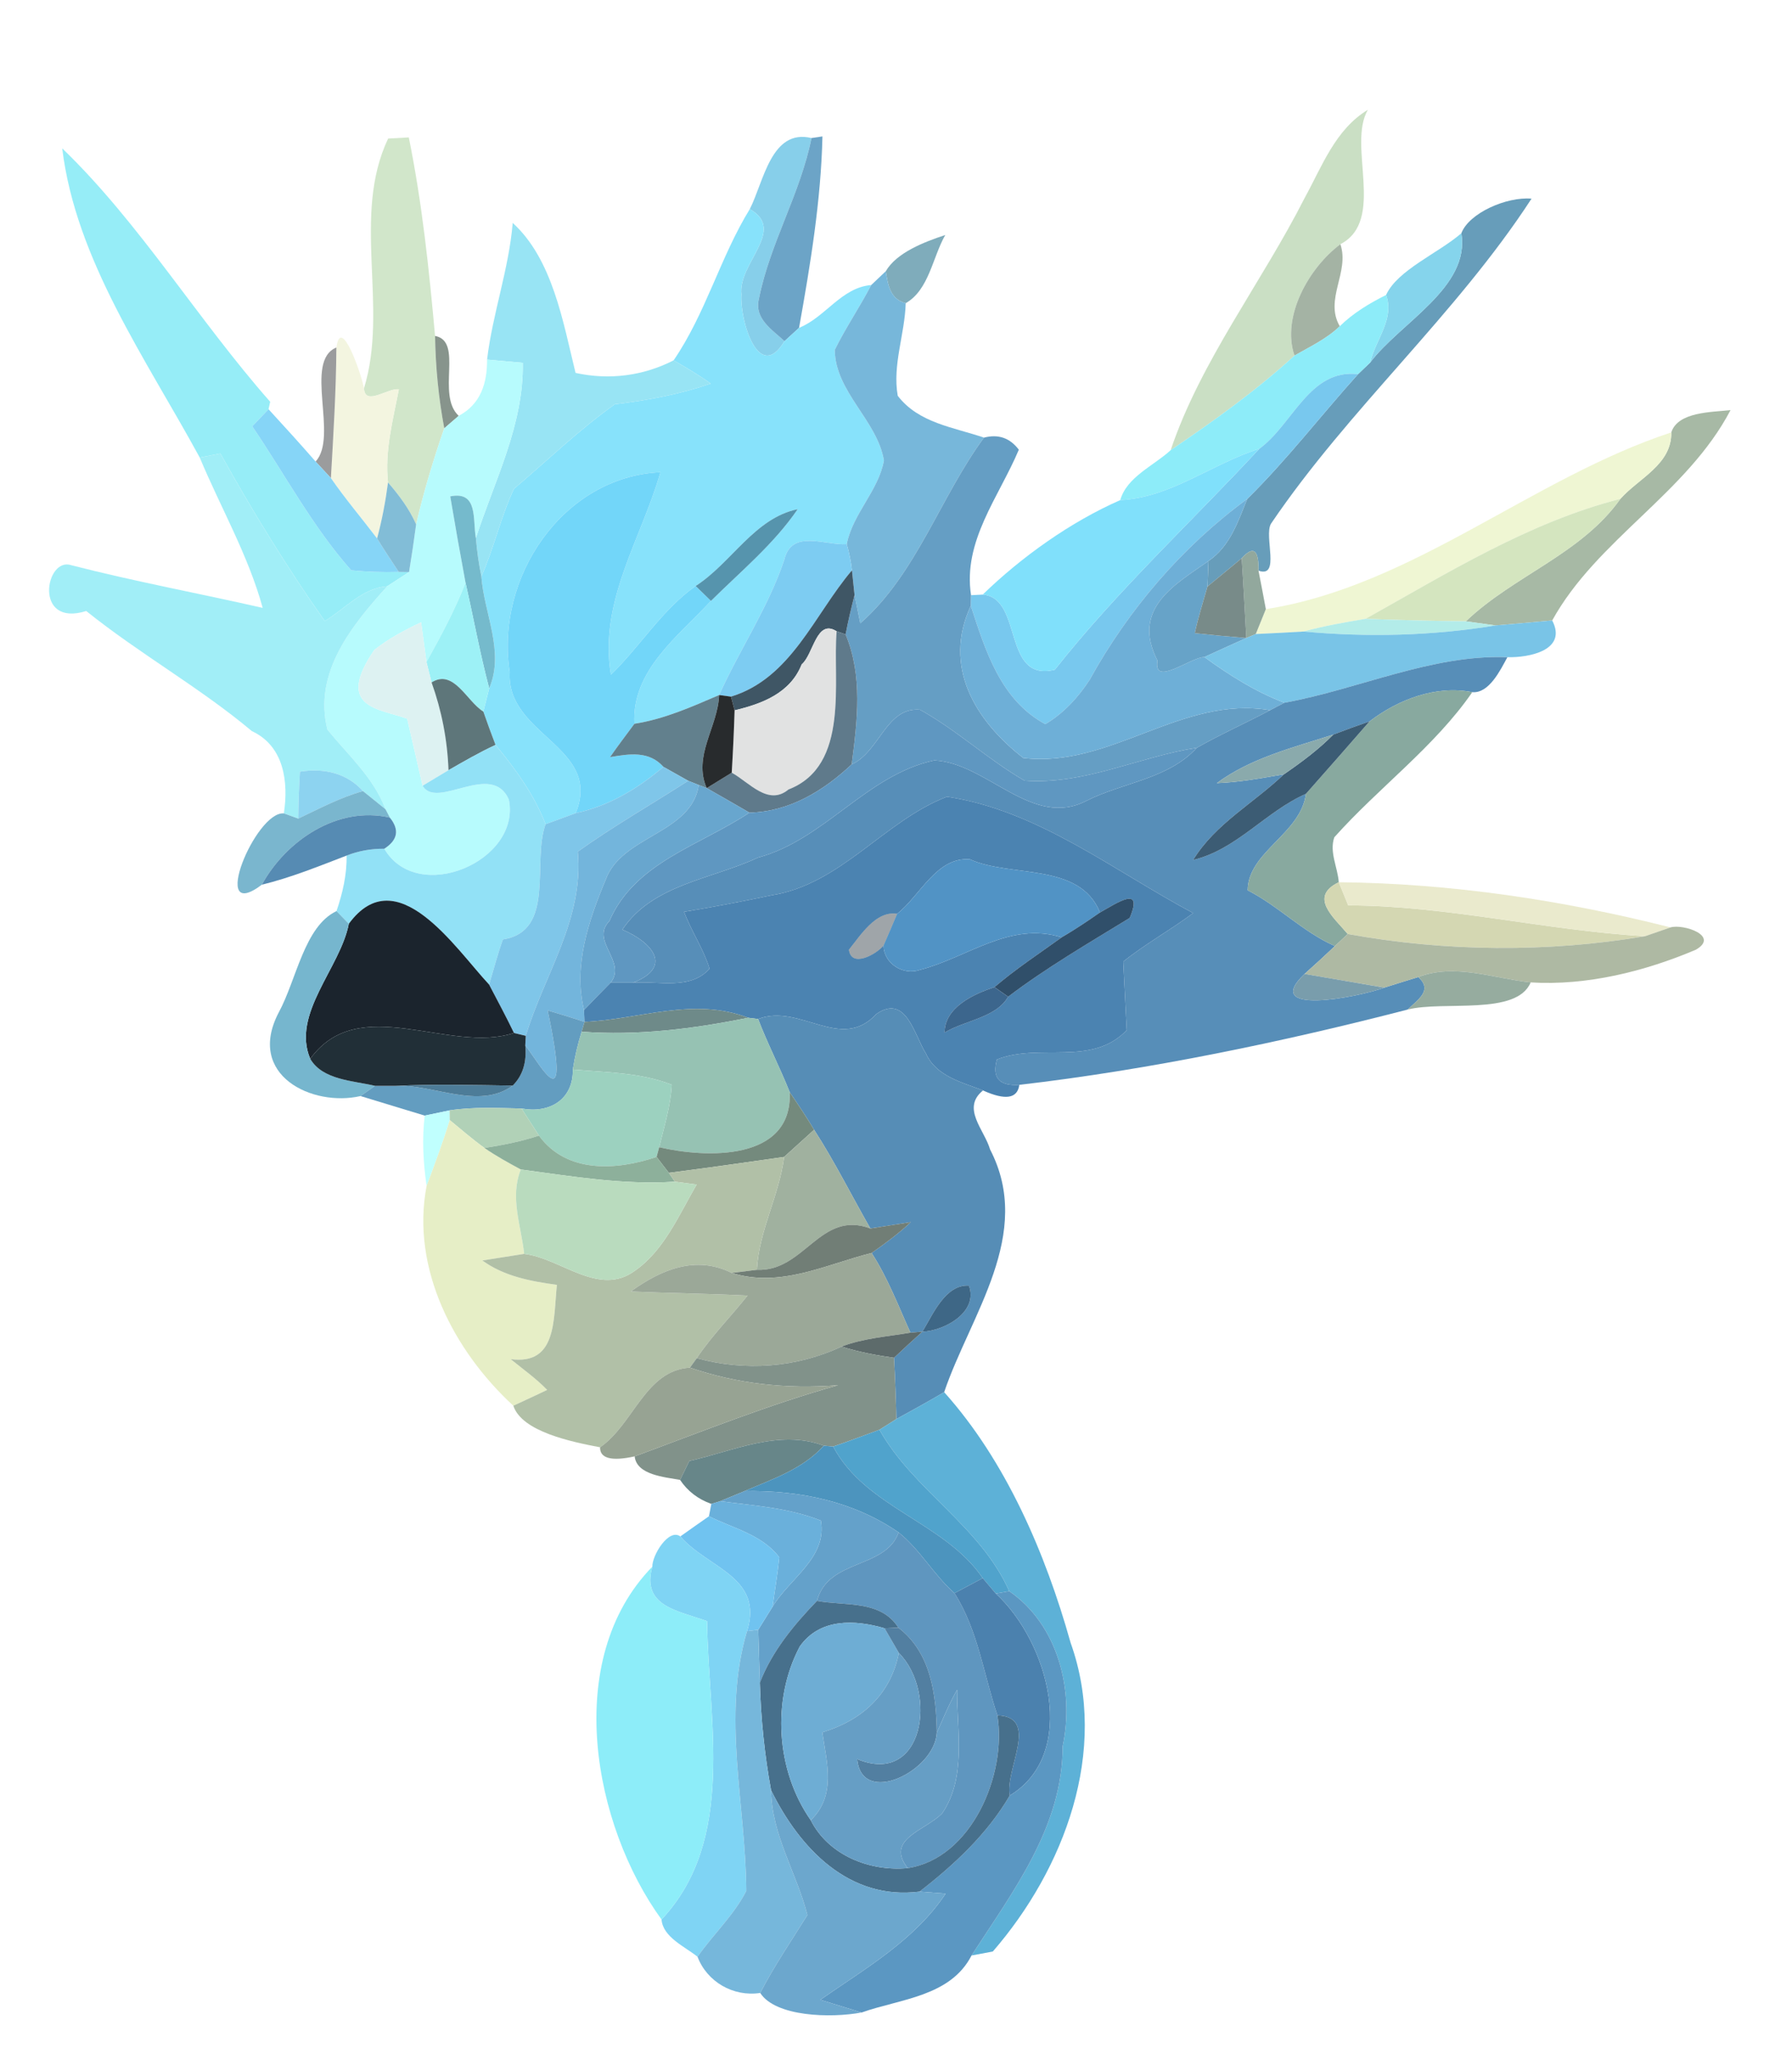 <?xml version="1.0" encoding="UTF-8" ?>
<!DOCTYPE svg PUBLIC "-//W3C//DTD SVG 1.1//EN" "http://www.w3.org/Graphics/SVG/1.1/DTD/svg11.dtd">
<svg width="144pt" height="165pt" viewBox="0 0 144 165" version="1.1" xmlns="http://www.w3.org/2000/svg">
<g id="#c9dec3f7">
<path fill="#c9dec3" opacity="0.97" d=" M 104.84 15.90 C 106.24 13.36 107.30 10.40 109.92 8.82 C 108.24 11.67 111.39 17.71 107.71 19.62 C 105.17 21.51 102.96 25.45 104.02 28.57 C 100.94 31.39 97.52 33.83 94.07 36.17 C 96.48 29.00 101.40 22.69 104.84 15.90 Z" />
</g>
<g id="#d0e5c9fa">
<path fill="#d0e5c9" opacity="0.98" d=" M 31.19 11.13 C 31.60 11.11 32.43 11.06 32.85 11.04 C 33.92 16.30 34.48 21.65 34.96 26.99 C 35.00 29.49 35.24 31.96 35.70 34.41 C 34.82 36.94 34.05 39.51 33.44 42.13 C 32.89 40.88 32.07 39.79 31.18 38.76 C 30.90 36.22 31.58 33.75 32.05 31.28 C 31.20 31.14 29.32 32.68 29.25 31.20 C 31.25 24.67 28.23 17.37 31.19 11.13 Z" />
</g>
<g id="#87cfeafb">
<path fill="#87cfea" opacity="1.00" d=" M 60.25 16.80 C 61.37 14.62 61.96 10.31 65.21 11.09 C 64.32 15.55 61.87 19.55 60.99 23.99 C 60.58 25.60 62.05 26.49 63.04 27.41 C 60.96 30.86 59.43 25.69 59.58 23.65 C 59.28 21.15 63.24 18.49 60.25 16.80 Z" />
</g>
<g id="#66a0c5f5">
<path fill="#66a0c5" opacity="0.96" d=" M 65.21 11.09 L 66.09 10.96 C 65.97 16.13 65.12 21.25 64.21 26.34 C 63.91 26.61 63.33 27.14 63.04 27.41 C 62.05 26.49 60.58 25.60 60.99 23.99 C 61.87 19.55 64.32 15.55 65.21 11.09 Z" />
</g>
<g id="#94ecf6fa">
<path fill="#94ecf6" opacity="0.98" d=" M 5.00 11.92 C 11.22 17.91 15.90 25.69 21.71 32.28 L 21.58 32.88 C 21.25 33.23 20.59 33.91 20.27 34.25 C 22.89 38.11 25.11 42.31 28.22 45.82 C 29.48 45.94 30.76 45.99 32.04 45.95 L 32.87 45.96 C 32.44 46.24 31.56 46.81 31.12 47.10 C 29.09 47.27 27.75 48.90 26.10 49.90 C 23.05 45.58 20.28 41.06 17.71 36.44 C 17.29 36.52 16.46 36.68 16.05 36.76 C 11.77 28.89 6.09 20.91 5.00 11.92 Z" />
</g>
<g id="#5e97b6ef">
<path fill="#5e97b6" opacity="0.94" d=" M 117.43 18.74 C 118.04 17.12 121.06 15.79 123.07 15.96 C 116.99 25.31 108.39 32.83 102.13 42.08 C 101.55 43.09 102.92 46.47 101.13 45.85 C 101.16 44.16 100.72 43.82 99.78 44.85 C 98.86 45.61 97.95 46.37 97.03 47.12 C 97.05 46.61 97.09 45.59 97.11 45.07 C 98.83 43.91 99.48 41.92 100.22 40.09 C 103.41 36.95 106.14 33.38 109.13 30.06 C 109.37 29.83 109.86 29.36 110.10 29.13 C 112.53 25.91 118.15 23.10 117.43 18.74 Z" />
</g>
<g id="#87e2fbfe">
<path fill="#87e2fb" opacity="1.00" d=" M 60.25 16.80 C 63.24 18.49 59.28 21.15 59.58 23.65 C 59.43 25.69 60.96 30.86 63.04 27.41 C 63.33 27.14 63.91 26.61 64.21 26.34 C 66.34 25.48 67.61 23.10 70.01 22.90 C 69.09 24.67 67.96 26.32 67.08 28.11 C 67.11 31.48 70.50 33.79 71.03 37.00 C 70.59 39.43 68.53 41.26 68.04 43.72 C 66.28 43.83 63.61 42.48 63.02 44.98 C 61.73 48.82 59.44 52.17 57.79 55.84 C 55.58 56.79 53.37 57.78 50.98 58.15 C 50.75 53.87 54.51 51.11 57.13 48.28 C 59.53 45.90 62.18 43.72 64.10 40.91 C 60.63 41.62 58.78 45.23 55.90 47.08 C 53.19 49.00 51.44 51.93 49.09 54.21 C 48.10 48.33 51.53 43.32 53.07 37.94 C 45.23 38.30 39.77 46.40 40.96 54.00 C 40.66 59.10 48.45 59.97 46.26 65.33 C 45.66 65.55 44.45 66.00 43.84 66.22 C 42.92 63.84 41.43 61.80 39.82 59.85 C 39.48 58.96 39.15 58.07 38.84 57.17 C 38.96 56.70 39.19 55.77 39.31 55.30 C 40.57 52.35 38.90 49.31 38.68 46.31 C 39.70 44.02 40.23 41.54 41.30 39.27 C 43.99 36.99 46.53 34.53 49.40 32.48 C 52.01 32.17 54.62 31.68 57.11 30.82 C 56.16 30.13 55.14 29.54 54.13 28.95 C 56.72 25.17 57.87 20.67 60.25 16.80 Z" />
</g>
<g id="#96e3f3fa">
<path fill="#96e3f3" opacity="0.98" d=" M 41.20 17.91 C 44.40 20.82 45.24 25.85 46.25 29.96 C 48.97 30.56 51.72 30.19 54.13 28.95 C 55.14 29.54 56.16 30.13 57.11 30.82 C 54.62 31.68 52.01 32.17 49.40 32.48 C 46.53 34.53 43.99 36.99 41.30 39.27 C 40.23 41.54 39.70 44.02 38.68 46.31 C 38.47 45.29 38.33 44.27 38.24 43.23 C 39.74 38.60 42.09 34.15 42.01 29.15 C 41.29 29.09 39.86 28.96 39.14 28.89 C 39.58 25.19 40.89 21.64 41.20 17.91 Z" />
</g>
<g id="#669badd3">
<path fill="#669bad" opacity="0.83" d=" M 71.18 21.79 C 72.05 20.29 74.27 19.44 75.96 18.88 C 74.93 20.68 74.66 23.28 72.78 24.36 C 71.52 24.03 71.35 22.88 71.18 21.79 Z" />
</g>
<g id="#83d3ebfa">
<path fill="#83d3eb" opacity="0.98" d=" M 111.38 23.70 C 112.30 21.69 115.57 20.35 117.43 18.74 C 118.15 23.10 112.53 25.91 110.10 29.13 C 110.52 27.32 112.09 25.62 111.38 23.70 Z" />
</g>
<g id="#a0b0a0f2">
<path fill="#a0b0a0" opacity="0.95" d=" M 104.02 28.57 C 102.96 25.45 105.17 21.51 107.71 19.62 C 108.47 21.87 106.40 24.05 107.66 26.21 C 106.61 27.23 105.27 27.85 104.02 28.57 Z" />
</g>
<g id="#77b7dafc">
<path fill="#77b7da" opacity="1.00" d=" M 70.01 22.90 C 70.30 22.62 70.88 22.07 71.18 21.79 C 71.35 22.88 71.52 24.03 72.78 24.36 C 72.71 26.85 71.70 29.32 72.14 31.80 C 73.83 34.00 76.62 34.32 79.07 35.16 C 75.54 39.96 73.64 46.12 69.13 50.08 C 69.01 49.51 68.78 48.37 68.67 47.81 C 68.62 47.31 68.51 46.32 68.46 45.82 C 68.38 45.11 68.24 44.41 68.04 43.72 C 68.53 41.26 70.59 39.43 71.03 37.00 C 70.50 33.79 67.11 31.48 67.08 28.11 C 67.96 26.32 69.09 24.67 70.01 22.90 Z" />
</g>
<g id="#8decf9fd">
<path fill="#8decf9" opacity="1.00" d=" M 107.66 26.21 C 108.73 25.16 110.04 24.37 111.38 23.70 C 112.09 25.62 110.52 27.32 110.10 29.13 C 109.86 29.36 109.37 29.83 109.13 30.06 C 105.21 29.62 103.90 34.09 101.19 36.06 C 97.39 37.25 94.10 39.98 90.02 40.18 C 90.55 38.31 92.70 37.43 94.07 36.17 C 97.52 33.83 100.94 31.39 104.02 28.57 C 105.27 27.85 106.61 27.23 107.66 26.21 Z" />
</g>
<g id="#f3f5e0fb">
<path fill="#f3f5e0" opacity="1.00" d=" M 27.03 27.92 C 27.40 25.22 29.08 30.21 29.25 31.20 C 29.32 32.68 31.20 31.14 32.05 31.28 C 31.58 33.75 30.90 36.22 31.18 38.76 C 30.98 40.28 30.70 41.78 30.30 43.26 C 29.07 41.64 27.75 40.09 26.59 38.41 C 26.79 34.91 27.01 31.42 27.03 27.92 Z" />
</g>
<g id="#5f7065c0">
<path fill="#5f7065" opacity="0.75" d=" M 34.96 26.99 C 37.27 27.42 35.04 31.72 36.86 33.41 C 36.57 33.66 35.99 34.16 35.70 34.41 C 35.24 31.96 35.00 29.49 34.96 26.99 Z" />
</g>
<g id="#585b5c9a">
<path fill="#585b5c" opacity="0.60" d=" M 25.36 37.08 C 27.22 35.10 24.38 29.00 27.03 27.92 C 27.01 31.42 26.79 34.91 26.59 38.41 C 26.29 38.08 25.67 37.41 25.36 37.08 Z" />
</g>
<g id="#b7fbfdff">
<path fill="#b7fbfd" opacity="1.00" d=" M 39.14 28.89 C 39.86 28.96 41.29 29.09 42.01 29.15 C 42.09 34.15 39.74 38.60 38.24 43.23 C 37.97 41.76 38.45 39.42 36.18 39.88 C 36.57 42.20 36.98 44.51 37.41 46.82 C 36.55 49.03 35.42 51.12 34.27 53.19 C 34.16 52.39 33.95 50.80 33.84 50.00 C 32.52 50.62 31.22 51.31 30.08 52.22 C 26.87 56.90 30.50 56.93 32.72 57.74 C 33.03 59.09 33.65 61.78 33.96 63.13 C 35.11 65.10 39.51 61.10 40.89 64.24 C 41.89 69.19 33.54 72.75 30.88 68.19 C 31.97 67.49 32.11 66.66 31.33 65.69 L 30.98 65.02 C 30.02 62.47 27.98 60.67 26.31 58.62 C 25.16 54.02 28.30 50.23 31.12 47.10 C 31.56 46.81 32.44 46.24 32.87 45.96 C 33.08 44.68 33.27 43.41 33.44 42.13 C 34.05 39.51 34.82 36.94 35.70 34.41 C 35.99 34.16 36.57 33.66 36.86 33.41 C 38.63 32.47 39.15 30.79 39.14 28.89 Z" />
</g>
<g id="#78c8eeff">
<path fill="#78c8ee" opacity="1.00" d=" M 101.19 36.06 C 103.90 34.09 105.21 29.62 109.13 30.06 C 106.14 33.38 103.41 36.95 100.22 40.09 C 95.01 43.91 90.68 48.96 87.56 54.62 C 86.64 56.03 85.46 57.32 84.00 58.18 C 80.41 56.25 79.19 52.28 78.01 48.67 L 78.03 47.82 L 78.97 47.77 C 82.25 48.04 80.50 54.84 84.76 53.81 C 89.77 47.47 95.70 41.97 101.19 36.06 Z" />
</g>
<g id="#86d5f7fd">
<path fill="#86d5f7" opacity="1.00" d=" M 20.27 34.25 C 20.59 33.91 21.25 33.23 21.58 32.88 C 22.86 34.27 24.12 35.66 25.36 37.08 C 25.67 37.41 26.29 38.08 26.59 38.41 C 27.75 40.09 29.07 41.64 30.30 43.26 C 30.86 44.17 31.45 45.06 32.04 45.95 C 30.76 45.99 29.48 45.94 28.22 45.82 C 25.11 42.31 22.89 38.11 20.27 34.25 Z" />
</g>
<g id="#a3b6a1f6">
<path fill="#a3b6a1" opacity="0.96" d=" M 134.30 34.74 C 134.83 33.08 137.53 33.12 139.06 32.95 C 135.56 39.63 128.32 43.35 124.73 49.85 C 123.21 49.99 121.70 50.12 120.18 50.25 C 119.59 50.17 118.39 50.00 117.79 49.92 C 121.64 46.24 127.06 44.52 130.21 40.08 C 131.69 38.41 134.34 37.33 134.30 34.74 Z" />
</g>
<g id="#659ec4fd">
<path fill="#659ec4" opacity="1.00" d=" M 79.07 35.16 C 80.22 34.86 81.15 35.18 81.87 36.13 C 80.27 39.93 77.36 43.47 78.03 47.82 L 78.01 48.67 C 75.73 53.57 78.37 57.90 82.23 60.90 C 89.24 61.74 94.95 55.85 102.06 57.06 C 100.11 58.09 98.09 58.99 96.17 60.08 C 91.51 60.80 87.14 63.07 82.33 62.72 C 79.39 61.02 76.89 58.66 73.93 57.02 C 71.20 56.79 70.69 60.40 68.44 61.41 C 68.89 57.90 69.34 54.32 67.95 50.97 C 68.15 49.91 68.40 48.85 68.67 47.81 C 68.78 48.37 69.01 49.51 69.13 50.08 C 73.64 46.12 75.54 39.96 79.07 35.16 Z" />
</g>
<g id="#eff6d3fd">
<path fill="#eff6d3" opacity="1.00" d=" M 101.72 48.94 C 113.51 47.10 123.08 38.43 134.30 34.74 C 134.34 37.33 131.69 38.41 130.21 40.08 C 122.84 41.97 116.30 46.05 109.73 49.72 C 108.05 50.00 106.38 50.29 104.74 50.74 C 103.47 50.82 102.19 50.88 100.91 50.94 C 101.11 50.44 101.52 49.44 101.72 48.94 Z" />
</g>
<g id="#a1eef7fb">
<path fill="#a1eef7" opacity="1.00" d=" M 16.05 36.76 C 16.46 36.68 17.29 36.52 17.71 36.44 C 20.28 41.06 23.05 45.58 26.10 49.90 C 27.75 48.90 29.09 47.27 31.12 47.10 C 28.30 50.23 25.16 54.02 26.31 58.62 C 27.98 60.67 30.02 62.47 30.98 65.02 C 30.53 64.65 29.62 63.93 29.17 63.56 C 27.87 62.10 25.99 61.69 24.10 62.00 C 24.03 63.25 23.98 64.51 23.97 65.77 C 23.68 65.66 23.10 65.46 22.81 65.35 C 23.19 62.87 22.85 59.95 20.24 58.74 C 16.04 55.22 11.21 52.53 6.93 49.09 C 2.66 50.43 3.64 44.70 5.73 45.41 C 10.82 46.72 15.99 47.67 21.11 48.84 C 19.95 44.61 17.73 40.78 16.05 36.76 Z" />
</g>
<g id="#80e0fbfe">
<path fill="#80e0fb" opacity="1.00" d=" M 90.02 40.18 C 94.10 39.98 97.39 37.25 101.19 36.06 C 95.70 41.97 89.77 47.47 84.76 53.81 C 80.50 54.84 82.25 48.04 78.97 47.77 C 82.08 44.75 86.03 41.93 90.02 40.18 Z" />
</g>
<g id="#72d6f9ff">
<path fill="#72d6f9" opacity="1.00" d=" M 40.96 54.00 C 39.77 46.40 45.23 38.30 53.07 37.94 C 51.53 43.32 48.10 48.33 49.09 54.21 C 51.44 51.93 53.19 49.00 55.90 47.08 C 56.20 47.38 56.82 47.98 57.13 48.28 C 54.51 51.11 50.75 53.87 50.98 58.15 C 50.32 59.04 49.65 59.92 49.02 60.83 C 50.56 60.57 52.15 60.30 53.31 61.61 C 51.26 63.36 48.92 64.76 46.26 65.33 C 48.45 59.97 40.66 59.10 40.96 54.00 Z" />
</g>
<g id="#82bdd7ff">
<path fill="#82bdd7" opacity="1.00" d=" M 31.18 38.76 C 32.07 39.79 32.89 40.88 33.44 42.13 C 33.27 43.41 33.08 44.68 32.87 45.96 L 32.04 45.95 C 31.45 45.06 30.86 44.17 30.30 43.26 C 30.70 41.78 30.98 40.28 31.18 38.76 Z" />
</g>
<g id="#75baccff">
<path fill="#75bacc" opacity="1.00" d=" M 36.18 39.88 C 38.45 39.42 37.97 41.76 38.24 43.23 C 38.33 44.27 38.47 45.29 38.68 46.31 C 38.90 49.31 40.57 52.35 39.31 55.30 C 38.57 52.50 38.05 49.65 37.41 46.82 C 36.98 44.51 36.57 42.20 36.18 39.88 Z" />
</g>
<g id="#6eafd7ff">
<path fill="#6eafd7" opacity="1.00" d=" M 87.56 54.62 C 90.68 48.96 95.01 43.91 100.22 40.09 C 99.48 41.92 98.83 43.91 97.11 45.07 C 94.55 46.90 90.84 48.84 93.01 53.07 C 92.65 55.24 95.68 52.79 96.78 52.79 C 98.78 54.24 100.88 55.58 103.21 56.46 C 102.92 56.61 102.35 56.91 102.06 57.06 C 94.95 55.85 89.24 61.74 82.23 60.90 C 78.37 57.90 75.73 53.57 78.01 48.67 C 79.19 52.28 80.41 56.25 84.00 58.18 C 85.46 57.32 86.64 56.03 87.56 54.62 Z" />
</g>
<g id="#d4e5bfff">
<path fill="#d4e5bf" opacity="1.00" d=" M 109.73 49.72 C 116.30 46.05 122.84 41.97 130.21 40.08 C 127.06 44.52 121.64 46.24 117.79 49.92 C 115.10 49.89 112.41 49.82 109.73 49.72 Z" />
</g>
<g id="#5694adff">
<path fill="#5694ad" opacity="1.00" d=" M 55.90 47.08 C 58.78 45.23 60.63 41.62 64.10 40.91 C 62.18 43.72 59.53 45.90 57.13 48.28 C 56.82 47.98 56.20 47.38 55.90 47.08 Z" />
</g>
<g id="#7dccf2ff">
<path fill="#7dccf2" opacity="1.00" d=" M 63.02 44.98 C 63.61 42.48 66.28 43.83 68.04 43.72 C 68.24 44.41 68.38 45.11 68.46 45.82 C 65.42 49.40 63.58 54.49 58.74 55.97 L 57.79 55.84 C 59.44 52.17 61.73 48.82 63.02 44.98 Z" />
</g>
<g id="#92a89dfb">
<path fill="#92a89d" opacity="1.00" d=" M 99.78 44.85 C 100.72 43.82 101.16 44.16 101.13 45.85 C 101.33 46.88 101.53 47.91 101.72 48.94 C 101.52 49.44 101.11 50.44 100.91 50.94 L 100.15 51.26 C 100.03 49.12 99.92 46.98 99.78 44.85 Z" />
</g>
<g id="#67a3c8ff">
<path fill="#67a3c8" opacity="1.00" d=" M 93.01 53.07 C 90.84 48.84 94.55 46.90 97.11 45.07 C 97.09 45.59 97.05 46.61 97.03 47.12 C 96.68 48.37 96.28 49.60 96.01 50.87 C 97.39 51.02 98.77 51.15 100.15 51.26 C 99.03 51.77 97.89 52.27 96.78 52.79 C 95.68 52.79 92.65 55.24 93.01 53.07 Z" />
</g>
<g id="#788b89ff">
<path fill="#788b89" opacity="1.00" d=" M 97.03 47.12 C 97.95 46.37 98.86 45.61 99.78 44.85 C 99.92 46.98 100.03 49.12 100.15 51.26 C 98.77 51.15 97.39 51.02 96.01 50.87 C 96.28 49.60 96.68 48.37 97.03 47.12 Z" />
</g>
<g id="#3f5665ff">
<path fill="#3f5665" opacity="1.00" d=" M 68.46 45.82 C 68.51 46.32 68.62 47.31 68.67 47.81 C 68.40 48.85 68.15 49.91 67.95 50.97 L 67.23 50.72 C 65.60 49.68 65.38 52.56 64.42 53.38 C 63.51 55.68 61.26 56.54 59.03 57.07 L 58.74 55.97 C 63.58 54.49 65.42 49.40 68.46 45.82 Z" />
</g>
<g id="#9df1f6ff">
<path fill="#9df1f6" opacity="1.00" d=" M 37.41 46.82 C 38.05 49.65 38.57 52.50 39.31 55.30 C 39.19 55.77 38.96 56.70 38.84 57.17 C 37.51 56.36 36.46 53.70 34.68 54.83 C 34.58 54.42 34.37 53.60 34.27 53.19 C 35.42 51.12 36.55 49.03 37.41 46.82 Z" />
</g>
<g id="#ddf2f2ff">
<path fill="#ddf2f2" opacity="1.00" d=" M 30.08 52.22 C 31.22 51.31 32.52 50.62 33.84 50.00 C 33.95 50.80 34.16 52.39 34.27 53.19 C 34.37 53.60 34.58 54.42 34.68 54.83 C 35.49 57.09 35.95 59.44 36.04 61.88 C 35.52 62.19 34.48 62.81 33.96 63.13 C 33.65 61.78 33.03 59.09 32.72 57.74 C 30.50 56.93 26.87 56.90 30.08 52.22 Z" />
</g>
<g id="#e1e2e2ff">
<path fill="#e1e2e2" opacity="1.00" d=" M 64.42 53.38 C 65.38 52.56 65.60 49.68 67.23 50.72 C 66.89 54.68 68.33 61.51 63.36 63.43 C 61.73 64.79 60.19 62.84 58.80 62.08 C 58.90 60.41 58.98 58.74 59.03 57.07 C 61.26 56.54 63.51 55.68 64.42 53.38 Z" />
</g>
<g id="#b3ece9ff">
<path fill="#b3ece9" opacity="1.00" d=" M 104.74 50.74 C 106.38 50.29 108.05 50.00 109.73 49.72 C 112.41 49.82 115.10 49.89 117.79 49.92 C 118.39 50.00 119.59 50.17 120.18 50.25 C 115.08 51.09 109.89 51.21 104.74 50.74 Z" />
</g>
<g id="#79c4e7fe">
<path fill="#79c4e7" opacity="1.00" d=" M 120.18 50.25 C 121.70 50.12 123.21 49.99 124.73 49.85 C 125.98 52.25 122.85 52.85 121.13 52.80 C 115.04 52.57 109.18 55.38 103.21 56.46 C 100.88 55.58 98.78 54.24 96.78 52.79 C 97.89 52.27 99.03 51.77 100.15 51.26 L 100.91 50.94 C 102.19 50.88 103.47 50.82 104.74 50.74 C 109.89 51.21 115.08 51.09 120.18 50.25 Z" />
</g>
<g id="#5f7a8bff">
<path fill="#5f7a8b" opacity="1.00" d=" M 67.23 50.72 L 67.95 50.97 C 69.34 54.32 68.89 57.90 68.44 61.41 C 66.17 63.55 63.42 65.22 60.22 65.29 C 59.08 64.63 57.94 63.97 56.79 63.32 C 57.29 63.01 58.30 62.39 58.80 62.08 C 60.19 62.84 61.73 64.79 63.36 63.43 C 68.33 61.51 66.89 54.68 67.23 50.72 Z" />
</g>
<g id="#578eb8fd">
<path fill="#578eb8" opacity="1.00" d=" M 103.21 56.46 C 109.18 55.38 115.04 52.57 121.13 52.80 C 120.56 53.85 119.65 55.73 118.31 55.61 C 115.40 55.03 112.35 56.20 110.05 57.96 C 109.07 58.30 108.10 58.65 107.14 59.02 C 103.93 60.06 100.53 60.89 97.78 62.92 C 99.59 62.85 101.38 62.52 103.17 62.21 C 100.77 64.51 97.65 66.19 95.88 69.09 C 99.37 68.26 101.71 65.20 104.94 63.78 C 104.53 66.99 100.29 68.43 100.26 71.53 C 102.75 72.80 104.70 74.88 107.27 76.01 C 106.47 76.77 105.65 77.52 104.83 78.25 C 101.29 81.62 109.03 80.16 111.24 79.35 C 111.92 79.13 113.29 78.71 113.97 78.50 C 115.17 79.58 113.90 80.33 113.12 81.11 C 103.07 83.71 92.39 85.94 81.91 87.16 C 80.29 87.27 79.70 86.59 80.11 85.12 C 83.55 83.76 87.70 85.73 90.54 82.77 C 90.47 81.39 90.33 78.64 90.26 77.26 C 92.04 75.83 94.05 74.73 95.88 73.36 C 89.48 69.95 83.40 65.10 76.09 64.01 C 71.02 65.97 67.59 71.04 62.00 71.93 C 59.67 72.42 57.32 72.87 54.97 73.26 C 55.56 74.83 56.53 76.23 57.02 77.83 C 55.45 79.58 52.91 78.79 50.85 78.96 C 54.12 77.70 52.42 75.70 50.01 74.69 C 52.44 71.04 57.21 70.64 60.91 68.90 C 66.27 67.46 69.63 62.26 75.08 61.09 C 79.33 61.30 82.95 66.62 87.32 64.33 C 90.24 62.86 93.88 62.59 96.17 60.08 C 98.09 58.99 100.11 58.09 102.06 57.06 C 102.35 56.91 102.92 56.61 103.21 56.46 Z" />
</g>
<g id="#5e767aff">
<path fill="#5e767a" opacity="1.00" d=" M 34.68 54.83 C 36.46 53.70 37.51 56.36 38.84 57.17 C 39.15 58.07 39.48 58.96 39.82 59.85 C 38.52 60.45 37.28 61.17 36.04 61.88 C 35.95 59.44 35.49 57.09 34.68 54.83 Z" />
</g>
<g id="#85a79df8">
<path fill="#85a79d" opacity="0.97" d=" M 110.05 57.96 C 112.35 56.20 115.40 55.03 118.31 55.61 C 115.28 60.00 110.79 63.27 107.22 67.27 C 106.81 68.47 107.49 69.67 107.58 70.88 C 105.15 72.06 107.16 73.69 108.30 75.04 C 108.04 75.29 107.53 75.77 107.27 76.01 C 104.70 74.88 102.75 72.80 100.26 71.53 C 100.29 68.43 104.53 66.99 104.94 63.78 C 106.65 61.85 108.35 59.91 110.05 57.96 Z" />
</g>
<g id="#62808dff">
<path fill="#62808d" opacity="1.00" d=" M 50.98 58.15 C 53.37 57.78 55.58 56.79 57.79 55.84 C 57.68 58.42 55.66 60.74 56.79 63.32 L 56.15 63.07 L 55.30 62.73 C 54.80 62.45 53.81 61.89 53.31 61.61 C 52.15 60.30 50.56 60.57 49.02 60.83 C 49.65 59.92 50.32 59.04 50.98 58.15 Z" />
</g>
<g id="#282b2dff">
<path fill="#282b2d" opacity="1.00" d=" M 57.79 55.84 L 58.74 55.97 L 59.03 57.07 C 58.98 58.74 58.90 60.41 58.80 62.08 C 58.30 62.39 57.29 63.01 56.79 63.32 C 55.66 60.74 57.68 58.42 57.79 55.84 Z" />
</g>
<g id="#5f97c1ff">
<path fill="#5f97c1" opacity="1.00" d=" M 68.44 61.41 C 70.69 60.40 71.20 56.79 73.93 57.02 C 76.89 58.66 79.39 61.02 82.33 62.72 C 87.14 63.07 91.51 60.80 96.17 60.08 C 93.88 62.59 90.24 62.86 87.32 64.33 C 82.95 66.62 79.33 61.30 75.08 61.09 C 69.63 62.26 66.27 67.46 60.91 68.90 C 57.21 70.64 52.44 71.04 50.01 74.69 C 52.42 75.70 54.12 77.70 50.85 78.96 C 50.41 78.96 49.51 78.96 49.06 78.96 C 50.42 77.26 47.39 75.60 48.97 74.00 C 51.00 69.29 56.25 67.93 60.22 65.29 C 63.42 65.22 66.17 63.55 68.44 61.41 Z" />
</g>
<g id="#3c5c74ff">
<path fill="#3c5c74" opacity="1.00" d=" M 107.14 59.02 C 108.10 58.65 109.07 58.30 110.05 57.96 C 108.35 59.91 106.65 61.85 104.94 63.78 C 101.71 65.20 99.37 68.26 95.88 69.09 C 97.65 66.19 100.77 64.51 103.17 62.21 C 104.57 61.25 105.94 60.23 107.14 59.02 Z" />
</g>
<g id="#8aaaacff">
<path fill="#8aaaac" opacity="1.00" d=" M 97.78 62.92 C 100.53 60.89 103.93 60.06 107.14 59.02 C 105.94 60.23 104.57 61.25 103.17 62.21 C 101.38 62.52 99.59 62.85 97.78 62.92 Z" />
</g>
<g id="#92e1f6ff">
<path fill="#92e1f6" opacity="1.00" d=" M 36.04 61.88 C 37.28 61.17 38.52 60.45 39.82 59.85 C 41.43 61.80 42.92 63.84 43.84 66.22 C 42.73 69.28 44.68 74.80 40.41 75.48 C 39.98 76.67 39.67 77.90 39.30 79.10 C 36.62 76.24 31.89 68.96 28.03 74.22 C 27.79 73.97 27.29 73.46 27.04 73.20 C 27.53 71.76 27.88 70.27 27.85 68.74 C 28.82 68.36 29.83 68.18 30.88 68.19 C 33.54 72.75 41.89 69.19 40.89 64.24 C 39.51 61.10 35.11 65.10 33.96 63.13 C 34.48 62.81 35.52 62.19 36.04 61.88 Z" />
</g>
<g id="#8dd3f0ff">
<path fill="#8dd3f0" opacity="1.00" d=" M 24.10 62.00 C 25.99 61.69 27.87 62.10 29.17 63.56 C 27.34 64.07 25.67 64.96 23.97 65.77 C 23.98 64.51 24.03 63.25 24.10 62.00 Z" />
</g>
<g id="#7fc6e9ff">
<path fill="#7fc6e9" opacity="1.00" d=" M 46.26 65.33 C 48.92 64.76 51.26 63.36 53.31 61.61 C 53.81 61.89 54.80 62.45 55.30 62.73 C 52.35 64.63 49.29 66.38 46.43 68.42 C 46.93 73.86 43.74 78.28 42.25 83.22 L 41.30 82.99 C 40.67 81.68 39.98 80.40 39.30 79.10 C 39.67 77.90 39.98 76.67 40.41 75.48 C 44.68 74.80 42.73 69.28 43.84 66.22 C 44.45 66.00 45.66 65.55 46.26 65.33 Z" />
</g>
<g id="#73b5dcff">
<path fill="#73b5dc" opacity="1.00" d=" M 46.43 68.42 C 49.29 66.38 52.35 64.63 55.30 62.73 L 56.15 63.07 C 55.56 67.00 49.96 67.12 48.67 70.68 C 47.30 73.95 46.06 77.58 46.93 81.15 L 46.97 82.10 C 45.99 81.78 45.00 81.47 44.01 81.18 C 45.90 90.17 43.59 85.81 42.21 83.98 L 42.25 83.22 C 43.74 78.28 46.93 73.86 46.43 68.42 Z" />
</g>
<g id="#68a6ceff">
<path fill="#68a6ce" opacity="1.00" d=" M 56.15 63.07 L 56.79 63.32 C 57.94 63.97 59.08 64.63 60.22 65.29 C 56.25 67.93 51.00 69.29 48.97 74.00 C 47.39 75.60 50.42 77.26 49.06 78.96 C 48.34 79.69 47.64 80.41 46.93 81.15 C 46.06 77.58 47.30 73.95 48.67 70.68 C 49.96 67.12 55.56 67.00 56.15 63.07 Z" />
</g>
<g id="#72b1cbf0">
<path fill="#72b1cb" opacity="0.94" d=" M 23.97 65.77 C 25.67 64.96 27.34 64.07 29.17 63.56 C 29.62 63.93 30.53 64.65 30.98 65.02 L 31.33 65.69 C 27.16 64.72 23.00 67.51 21.04 71.08 C 16.76 74.31 20.53 65.15 22.81 65.35 C 23.10 65.46 23.68 65.66 23.97 65.77 Z" />
</g>
<g id="#4b83b1fe">
<path fill="#4b83b1" opacity="1.00" d=" M 62.00 71.93 C 67.59 71.04 71.02 65.97 76.09 64.01 C 83.40 65.10 89.48 69.95 95.88 73.36 C 94.05 74.73 92.04 75.83 90.26 77.26 C 90.33 78.64 90.47 81.39 90.54 82.77 C 87.70 85.73 83.55 83.76 80.11 85.12 C 79.70 86.59 80.29 87.27 81.91 87.16 C 81.76 88.27 80.79 88.42 78.99 87.61 C 77.29 86.95 75.23 86.47 74.41 84.65 C 73.46 83.16 72.82 79.81 70.42 81.47 C 67.57 84.57 64.27 80.57 60.92 81.87 L 60.12 81.77 C 55.70 80.08 51.38 81.91 46.97 82.10 L 46.93 81.15 C 47.64 80.41 48.34 79.69 49.06 78.96 C 49.51 78.96 50.41 78.96 50.85 78.96 C 52.91 78.79 55.45 79.58 57.02 77.83 C 56.53 76.23 55.56 74.83 54.97 73.26 C 57.32 72.87 59.67 72.42 62.00 71.93 M 72.09 73.42 C 70.39 73.15 69.17 75.12 68.22 76.30 C 68.40 77.81 70.45 76.66 71.00 75.96 C 71.01 77.41 72.58 78.40 73.93 77.92 C 77.76 76.93 81.15 74.00 85.31 75.31 C 83.49 76.62 81.62 77.85 79.91 79.31 C 78.26 79.86 75.92 80.91 75.90 82.96 C 77.53 81.98 80.07 81.76 81.01 80.08 C 84.11 77.73 87.47 75.78 90.78 73.75 C 91.93 71.03 89.70 72.59 88.39 73.31 C 86.76 69.25 81.22 70.53 77.94 69.04 C 75.25 68.83 73.96 71.95 72.09 73.42 Z" />
</g>
<g id="#5288b1f8">
<path fill="#5288b1" opacity="0.97" d=" M 21.04 71.08 C 23.00 67.51 27.16 64.72 31.33 65.69 C 32.11 66.66 31.97 67.49 30.88 68.19 C 29.83 68.18 28.82 68.36 27.85 68.74 C 25.61 69.60 23.38 70.51 21.04 71.08 Z" />
</g>
<g id="#5193c5ff">
<path fill="#5193c5" opacity="1.00" d=" M 72.09 73.42 C 73.96 71.95 75.25 68.83 77.94 69.04 C 81.22 70.53 86.76 69.25 88.39 73.31 C 87.39 74.01 86.37 74.69 85.31 75.31 C 81.15 74.00 77.76 76.93 73.93 77.92 C 72.58 78.40 71.01 77.41 71.00 75.96 C 71.37 75.12 71.73 74.27 72.09 73.42 Z" />
</g>
<g id="#d4d7b2ff">
<path fill="#d4d7b2" opacity="1.00" d=" M 108.30 75.04 C 107.16 73.69 105.15 72.06 107.58 70.88 C 107.77 71.34 108.15 72.27 108.34 72.74 C 116.37 72.77 124.20 74.76 132.19 75.22 C 124.35 76.54 116.15 76.47 108.30 75.04 Z" />
</g>
<g id="#e9e9cbf5">
<path fill="#e9e9cb" opacity="0.96" d=" M 107.58 70.88 C 116.57 70.97 125.53 72.31 134.24 74.51 C 133.73 74.69 132.70 75.04 132.19 75.22 C 124.20 74.76 116.37 72.77 108.34 72.74 C 108.15 72.27 107.77 71.34 107.58 70.88 Z" />
</g>
<g id="#1b242dff">
<path fill="#1b242d" opacity="1.00" d=" M 28.03 74.22 C 31.89 68.96 36.62 76.24 39.30 79.10 C 39.98 80.40 40.67 81.68 41.30 82.99 C 36.13 84.72 28.84 79.66 24.93 85.07 C 23.40 81.46 27.35 77.76 28.03 74.22 Z" />
</g>
<g id="#304f6aff">
<path fill="#304f6a" opacity="1.00" d=" M 88.39 73.31 C 89.70 72.59 91.93 71.03 90.78 73.75 C 87.47 75.78 84.11 77.73 81.01 80.08 C 80.74 79.89 80.19 79.50 79.91 79.31 C 81.62 77.85 83.49 76.62 85.31 75.31 C 86.37 74.69 87.39 74.01 88.39 73.31 Z" />
</g>
<g id="#73b4cdf7">
<path fill="#73b4cd" opacity="0.97" d=" M 22.40 81.34 C 23.83 78.71 24.45 74.43 27.04 73.20 C 27.29 73.46 27.79 73.97 28.03 74.22 C 27.35 77.76 23.40 81.46 24.93 85.07 C 25.93 86.78 28.38 86.82 30.14 87.24 C 29.85 87.44 29.27 87.85 28.97 88.06 C 25.11 88.95 19.75 86.40 22.40 81.34 Z" />
</g>
<g id="#101e2865">
<path fill="#101e28" opacity="0.40" d=" M 68.22 76.30 C 69.17 75.12 70.39 73.15 72.09 73.42 C 71.73 74.27 71.37 75.12 71.00 75.96 C 70.45 76.66 68.40 77.81 68.22 76.30 Z" />
</g>
<g id="#acb7a1fa">
<path fill="#acb7a1" opacity="0.98" d=" M 134.24 74.51 C 135.24 74.21 138.21 75.18 136.28 76.30 C 132.19 78.04 127.51 79.21 123.00 78.93 C 120.01 78.61 116.89 77.37 113.97 78.50 C 113.29 78.71 111.92 79.13 111.24 79.35 C 109.64 79.07 106.43 78.53 104.83 78.25 C 105.65 77.52 106.47 76.77 107.27 76.01 C 107.53 75.77 108.04 75.29 108.30 75.04 C 116.15 76.47 124.35 76.54 132.19 75.22 C 132.70 75.04 133.73 74.69 134.24 74.51 Z" />
</g>
<g id="#799dacff">
<path fill="#799dac" opacity="1.00" d=" M 111.24 79.35 C 109.03 80.16 101.29 81.62 104.83 78.25 C 106.43 78.53 109.64 79.07 111.24 79.35 Z" />
</g>
<g id="#93aa9df7">
<path fill="#93aa9d" opacity="0.97" d=" M 113.97 78.50 C 116.89 77.37 120.01 78.61 123.00 78.93 C 121.87 81.63 116.02 80.38 113.12 81.11 C 113.90 80.33 115.17 79.58 113.97 78.50 Z" />
</g>
<g id="#3c668dff">
<path fill="#3c668d" opacity="1.00" d=" M 75.90 82.96 C 75.92 80.91 78.26 79.86 79.91 79.31 C 80.19 79.50 80.74 79.89 81.01 80.08 C 80.07 81.76 77.53 81.98 75.90 82.96 Z" />
</g>
<g id="#609bbff9">
<path fill="#609bbf" opacity="0.98" d=" M 44.01 81.18 C 45.00 81.47 45.99 81.78 46.97 82.10 L 46.74 82.89 C 46.43 83.88 46.19 84.90 46.03 85.93 C 46.07 88.36 44.14 89.48 41.91 89.06 C 39.98 89.02 38.04 88.92 36.13 89.21 C 35.63 89.31 34.63 89.52 34.13 89.63 C 32.84 89.24 30.26 88.45 28.97 88.06 C 29.27 87.85 29.85 87.44 30.14 87.24 C 30.55 87.24 31.37 87.24 31.78 87.24 C 34.74 87.07 38.48 89.21 41.20 87.22 C 42.01 86.41 42.34 85.33 42.21 83.98 C 43.59 85.81 45.90 90.17 44.01 81.18 Z" />
</g>
<g id="#6e8a89ff">
<path fill="#6e8a89" opacity="1.00" d=" M 46.97 82.10 C 51.38 81.91 55.70 80.08 60.12 81.77 C 55.72 82.66 51.23 83.23 46.74 82.89 L 46.97 82.10 Z" />
</g>
<g id="#568db6fd">
<path fill="#568db6" opacity="1.00" d=" M 60.92 81.87 C 64.27 80.57 67.57 84.57 70.42 81.47 C 72.82 79.81 73.46 83.16 74.41 84.65 C 75.23 86.47 77.29 86.95 78.99 87.61 C 77.23 89.04 79.10 90.76 79.56 92.35 C 83.09 99.16 77.99 105.61 75.87 111.85 C 74.60 112.60 73.32 113.30 72.03 114.01 C 71.99 112.37 71.93 110.73 71.84 109.09 C 72.59 108.38 73.35 107.68 74.12 106.99 C 75.92 106.92 78.64 105.40 77.86 103.29 C 75.97 103.18 74.98 105.58 74.12 106.99 L 73.16 107.07 C 72.18 104.91 71.34 102.67 70.04 100.67 C 71.14 99.90 72.22 99.10 73.19 98.19 C 72.11 98.36 71.02 98.53 69.94 98.70 C 68.43 96.06 67.07 93.33 65.42 90.77 C 64.81 89.74 64.13 88.74 63.46 87.75 C 62.67 85.76 61.68 83.86 60.92 81.87 Z" />
</g>
<g id="#212f37ff">
<path fill="#212f37" opacity="1.00" d=" M 24.93 85.07 C 28.84 79.66 36.13 84.72 41.30 82.99 L 42.25 83.22 L 42.21 83.98 C 42.34 85.33 42.01 86.41 41.20 87.22 C 38.06 87.18 34.92 87.10 31.78 87.24 C 31.37 87.24 30.55 87.24 30.14 87.24 C 28.38 86.82 25.93 86.78 24.93 85.07 Z" />
</g>
<g id="#96c2b3ff">
<path fill="#96c2b3" opacity="1.00" d=" M 46.74 82.89 C 51.23 83.23 55.72 82.66 60.12 81.77 L 60.92 81.87 C 61.68 83.86 62.67 85.76 63.46 87.75 C 63.69 93.32 56.73 93.05 52.97 92.17 C 53.37 90.51 53.89 88.87 53.98 87.15 C 51.45 86.16 48.71 86.16 46.03 85.93 C 46.19 84.90 46.43 83.88 46.74 82.89 Z" />
</g>
<g id="#9cd1bfff">
<path fill="#9cd1bf" opacity="1.00" d=" M 46.03 85.93 C 48.71 86.16 51.45 86.16 53.98 87.15 C 53.89 88.87 53.37 90.51 52.97 92.17 L 52.76 92.95 C 49.55 94.04 45.54 94.30 43.31 91.24 C 42.96 90.70 42.26 89.60 41.91 89.06 C 44.14 89.48 46.07 88.36 46.03 85.93 Z" />
</g>
<g id="#4d7c98ff">
<path fill="#4d7c98" opacity="1.00" d=" M 31.78 87.24 C 34.92 87.10 38.06 87.18 41.20 87.22 C 38.48 89.21 34.74 87.07 31.78 87.24 Z" />
</g>
<g id="#748a7dff">
<path fill="#748a7d" opacity="1.00" d=" M 63.46 87.75 C 64.13 88.74 64.81 89.74 65.42 90.77 C 64.62 91.50 63.81 92.22 63.01 92.95 C 59.92 93.40 56.83 93.83 53.75 94.23 C 53.50 93.91 53.00 93.27 52.76 92.95 L 52.97 92.17 C 56.73 93.05 63.69 93.32 63.46 87.75 Z" />
</g>
<g id="#c0fffeff">
<path fill="#c0fffe" opacity="1.00" d=" M 34.13 89.63 C 34.63 89.52 35.63 89.31 36.13 89.21 L 36.14 89.99 C 35.59 91.78 34.94 93.53 34.28 95.28 C 34.01 93.41 33.90 91.51 34.13 89.63 Z" />
</g>
<g id="#b1d1b7ff">
<path fill="#b1d1b7" opacity="1.00" d=" M 36.13 89.21 C 38.04 88.92 39.98 89.02 41.91 89.06 C 42.26 89.60 42.96 90.70 43.31 91.24 C 41.88 91.71 40.41 92.00 38.93 92.23 C 37.96 91.53 37.06 90.75 36.14 89.99 L 36.13 89.21 Z" />
</g>
<g id="#e6eec6fd">
<path fill="#e6eec6" opacity="1.00" d=" M 36.14 89.99 C 37.06 90.75 37.96 91.53 38.93 92.23 C 39.86 92.88 40.86 93.42 41.85 93.96 C 40.95 96.19 41.88 98.49 42.12 100.74 C 41.28 100.87 39.60 101.14 38.76 101.27 C 40.52 102.55 42.65 102.94 44.75 103.23 C 44.46 106.08 44.75 109.68 41.04 109.20 C 42.03 110.01 43.08 110.75 43.97 111.67 C 43.07 112.10 42.16 112.52 41.25 112.94 C 36.46 108.53 33.01 101.90 34.28 95.28 C 34.94 93.53 35.59 91.78 36.14 89.99 Z" />
</g>
<g id="#8db09bff">
<path fill="#8db09b" opacity="1.00" d=" M 43.31 91.24 C 45.54 94.30 49.55 94.04 52.76 92.95 C 53.00 93.27 53.50 93.91 53.75 94.23 L 54.23 94.94 C 50.05 95.21 45.96 94.51 41.85 93.96 C 40.86 93.42 39.86 92.88 38.93 92.23 C 40.41 92.00 41.88 91.71 43.31 91.24 Z" />
</g>
<g id="#a0b19fff">
<path fill="#a0b19f" opacity="1.00" d=" M 65.42 90.77 C 67.07 93.33 68.43 96.06 69.94 98.70 C 65.91 97.18 64.64 102.20 60.82 102.02 C 60.99 98.86 62.61 96.06 63.01 92.95 C 63.81 92.22 64.62 91.50 65.42 90.77 Z" />
</g>
<g id="#b1c0a7fe">
<path fill="#b1c0a7" opacity="1.00" d=" M 53.75 94.23 C 56.83 93.83 59.92 93.40 63.01 92.95 C 62.61 96.06 60.99 98.86 60.82 102.02 C 60.31 102.08 59.31 102.21 58.80 102.27 C 55.90 100.83 53.13 102.00 50.69 103.76 C 53.80 103.90 56.95 103.93 60.07 104.09 C 58.73 105.78 57.19 107.32 55.99 109.12 L 55.44 109.88 C 51.85 110.10 50.92 114.42 48.22 116.28 C 45.92 115.84 41.94 115.03 41.25 112.94 C 42.16 112.52 43.07 112.10 43.97 111.67 C 43.08 110.75 42.03 110.01 41.04 109.20 C 44.75 109.68 44.46 106.08 44.75 103.23 C 42.65 102.94 40.52 102.55 38.76 101.27 C 39.60 101.14 41.28 100.87 42.12 100.74 C 45.11 101.10 48.14 104.24 51.04 102.08 C 53.37 100.45 54.57 97.59 55.98 95.17 C 55.54 95.11 54.67 95.00 54.23 94.94 L 53.75 94.23 Z" />
</g>
<g id="#b9dbbeff">
<path fill="#b9dbbe" opacity="1.00" d=" M 41.85 93.96 C 45.96 94.51 50.05 95.21 54.23 94.94 C 54.67 95.00 55.54 95.11 55.98 95.17 C 54.57 97.59 53.37 100.45 51.04 102.08 C 48.14 104.24 45.11 101.10 42.12 100.74 C 41.88 98.49 40.95 96.19 41.85 93.96 Z" />
</g>
<g id="#717e76ff">
<path fill="#717e76" opacity="1.00" d=" M 60.82 102.02 C 64.64 102.20 65.91 97.18 69.94 98.70 C 71.02 98.53 72.11 98.36 73.19 98.19 C 72.22 99.10 71.14 99.90 70.04 100.67 C 66.36 101.59 62.73 103.50 58.80 102.27 C 59.31 102.21 60.31 102.08 60.82 102.02 Z" />
</g>
<g id="#9ba898ff">
<path fill="#9ba898" opacity="1.00" d=" M 50.69 103.76 C 53.13 102.00 55.90 100.83 58.80 102.27 C 62.73 103.50 66.36 101.59 70.04 100.67 C 71.34 102.67 72.18 104.91 73.16 107.07 C 71.31 107.39 69.39 107.51 67.62 108.19 C 63.99 109.89 59.85 110.19 55.99 109.12 C 57.19 107.32 58.73 105.78 60.07 104.09 C 56.95 103.93 53.80 103.90 50.69 103.76 Z" />
</g>
<g id="#3e6786ff">
<path fill="#3e6786" opacity="1.00" d=" M 74.12 106.99 C 74.98 105.58 75.97 103.18 77.86 103.29 C 78.64 105.40 75.92 106.92 74.12 106.99 Z" />
</g>
<g id="#5d6b6bff">
<path fill="#5d6b6b" opacity="1.00" d=" M 67.62 108.19 C 69.39 107.51 71.31 107.39 73.16 107.07 L 74.12 106.99 C 73.35 107.68 72.59 108.38 71.84 109.09 C 70.41 108.89 69.00 108.62 67.62 108.19 Z" />
</g>
<g id="#81928afe">
<path fill="#81928a" opacity="1.00" d=" M 55.99 109.12 C 59.85 110.19 63.99 109.89 67.62 108.19 C 69.00 108.62 70.41 108.89 71.84 109.09 C 71.93 110.73 71.99 112.37 72.03 114.01 C 71.69 114.23 71.01 114.65 70.67 114.87 C 69.43 115.32 68.20 115.80 66.95 116.22 L 66.20 116.15 C 62.59 114.80 58.91 116.59 55.39 117.38 C 55.20 117.76 54.83 118.52 54.65 118.90 C 53.42 118.67 51.16 118.51 51.00 117.01 C 56.42 115.01 61.78 112.85 67.35 111.29 C 63.16 111.63 59.19 111.16 55.44 109.88 L 55.99 109.12 Z" />
</g>
<g id="#97a393fe">
<path fill="#97a393" opacity="1.00" d=" M 48.22 116.28 C 50.92 114.42 51.85 110.10 55.44 109.88 C 59.19 111.16 63.16 111.63 67.35 111.29 C 61.78 112.85 56.42 115.01 51.00 117.01 C 49.13 117.42 48.20 117.17 48.22 116.28 Z" />
</g>
<g id="#59afd6f7">
<path fill="#59afd6" opacity="0.97" d=" M 72.03 114.01 C 73.32 113.30 74.60 112.60 75.87 111.85 C 80.82 117.37 84.01 124.78 86.03 131.98 C 89.14 140.67 85.51 150.18 79.78 156.79 C 79.36 156.87 78.50 157.03 78.07 157.11 C 81.39 151.97 85.41 146.74 85.39 140.31 C 86.36 135.81 85.01 130.53 81.10 127.84 C 78.75 122.56 73.42 119.77 70.67 114.87 C 71.01 114.65 71.69 114.23 72.03 114.01 Z" />
</g>
<g id="#678689fd">
<path fill="#678689" opacity="1.00" d=" M 55.39 117.38 C 58.91 116.59 62.59 114.80 66.20 116.15 C 64.51 118.03 62.08 118.83 59.83 119.80 C 59.34 120.00 58.36 120.41 57.87 120.61 L 57.16 120.83 C 56.08 120.44 55.25 119.80 54.65 118.90 C 54.83 118.52 55.20 117.76 55.39 117.38 Z" />
</g>
<g id="#50a3ccff">
<path fill="#50a3cc" opacity="1.00" d=" M 66.95 116.22 C 68.20 115.80 69.43 115.32 70.67 114.87 C 73.42 119.77 78.75 122.56 81.10 127.84 L 80.02 128.03 C 79.76 127.72 79.23 127.10 78.97 126.79 C 75.88 122.27 69.57 121.16 66.95 116.22 Z" />
</g>
<g id="#4c94beff">
<path fill="#4c94be" opacity="1.00" d=" M 66.20 116.15 L 66.95 116.22 C 69.57 121.16 75.88 122.27 78.97 126.79 C 78.40 127.09 77.27 127.70 76.70 128.00 C 75.03 126.53 73.94 124.50 72.21 123.12 C 68.55 120.60 64.24 119.73 59.83 119.80 C 62.08 118.83 64.51 118.03 66.20 116.15 Z" />
</g>
<g id="#64a1caff">
<path fill="#64a1ca" opacity="1.00" d=" M 57.87 120.61 C 58.36 120.41 59.34 120.00 59.83 119.80 C 64.24 119.73 68.55 120.60 72.21 123.12 C 71.17 126.08 66.54 125.21 65.65 128.62 C 63.78 130.56 62.05 132.65 61.06 135.19 C 61.01 133.77 60.97 132.36 60.93 130.94 C 61.22 130.48 61.79 129.55 62.08 129.09 C 63.43 126.83 66.49 125.15 65.96 122.17 C 63.39 121.14 60.59 120.97 57.87 120.61 Z" />
</g>
<g id="#6ab0dbfe">
<path fill="#6ab0db" opacity="1.00" d=" M 57.16 120.83 L 57.87 120.61 C 60.59 120.97 63.39 121.14 65.96 122.17 C 66.49 125.15 63.43 126.83 62.08 129.09 C 62.26 127.76 62.49 126.45 62.62 125.12 C 61.25 123.30 58.91 122.79 56.97 121.82 L 57.16 120.83 Z" />
</g>
<g id="#70c3f0fe">
<path fill="#70c3f0" opacity="1.00" d=" M 54.67 123.44 C 55.24 123.03 56.40 122.22 56.97 121.82 C 58.91 122.79 61.25 123.30 62.62 125.12 C 62.49 126.45 62.26 127.76 62.08 129.09 C 61.79 129.55 61.22 130.48 60.93 130.94 L 60.03 131.05 C 61.39 126.68 56.86 125.99 54.67 123.44 Z" />
</g>
<g id="#7fd4f4fd">
<path fill="#7fd4f4" opacity="1.00" d=" M 52.42 125.87 C 52.40 124.95 53.74 122.76 54.67 123.44 C 56.86 125.99 61.39 126.68 60.03 131.05 C 57.99 137.92 59.93 144.97 59.97 151.92 C 58.97 153.88 57.31 155.41 56.05 157.21 C 55.03 156.39 53.27 155.64 53.16 154.22 C 59.18 147.79 56.92 138.31 56.82 130.25 C 54.48 129.40 51.52 129.07 52.42 125.87 Z" />
</g>
<g id="#5f96bfff">
<path fill="#5f96bf" opacity="1.00" d=" M 72.21 123.12 C 73.94 124.50 75.03 126.53 76.70 128.00 C 78.59 130.97 79.04 134.53 80.15 137.82 C 80.92 142.57 78.07 149.31 72.94 150.09 C 71.10 147.75 74.37 147.07 75.71 145.69 C 77.68 142.79 76.89 139.07 76.91 135.76 C 76.28 136.87 75.80 138.05 75.28 139.21 C 75.23 136.14 74.81 132.78 72.19 130.77 C 70.77 128.53 67.92 129.04 65.65 128.62 C 66.54 125.21 71.17 126.08 72.21 123.12 Z" />
</g>
<g id="#8dedf9fc">
<path fill="#8dedf9" opacity="1.00" d=" M 52.42 125.87 C 51.52 129.07 54.48 129.40 56.82 130.25 C 56.92 138.31 59.18 147.79 53.16 154.22 C 47.70 146.71 45.12 133.36 52.42 125.87 Z" />
</g>
<g id="#4b81aeff">
<path fill="#4b81ae" opacity="1.00" d=" M 76.70 128.00 C 77.27 127.70 78.40 127.09 78.97 126.79 C 79.23 127.10 79.76 127.72 80.02 128.03 C 84.29 131.95 86.70 140.90 81.14 144.26 C 80.74 142.16 83.59 137.93 80.15 137.82 C 79.04 134.53 78.59 130.97 76.70 128.00 Z" />
</g>
<g id="#5b97c2fd">
<path fill="#5b97c2" opacity="1.00" d=" M 80.02 128.03 L 81.10 127.84 C 85.01 130.53 86.36 135.81 85.39 140.31 C 85.41 146.74 81.39 151.97 78.07 157.11 C 76.37 160.41 72.36 160.59 69.23 161.69 C 68.12 161.35 67.02 161.01 65.92 160.67 C 69.53 158.15 73.48 155.90 75.99 152.14 C 75.46 152.10 74.42 152.02 73.89 151.98 C 76.69 149.81 79.34 147.34 81.14 144.26 C 86.70 140.90 84.29 131.95 80.02 128.03 Z" />
</g>
<g id="#47708cff">
<path fill="#47708c" opacity="1.00" d=" M 61.06 135.19 C 62.05 132.65 63.78 130.56 65.65 128.62 C 67.92 129.04 70.77 128.53 72.19 130.77 L 71.08 130.82 C 68.69 130.12 65.88 130.00 64.27 132.28 C 61.99 136.57 62.36 142.26 65.15 146.24 C 66.58 149.07 69.90 150.37 72.94 150.09 C 78.07 149.31 80.92 142.57 80.15 137.82 C 83.59 137.93 80.74 142.16 81.14 144.26 C 79.34 147.34 76.69 149.81 73.89 151.98 C 68.22 152.70 64.25 148.49 61.96 143.83 C 61.44 140.98 61.14 138.08 61.06 135.19 Z" />
</g>
<g id="#6eadd4ff">
<path fill="#6eadd4" opacity="1.00" d=" M 64.27 132.28 C 65.88 130.00 68.69 130.12 71.08 130.82 C 71.37 131.31 71.94 132.31 72.23 132.80 C 71.57 136.15 69.26 138.22 66.08 139.18 C 66.44 141.65 67.21 144.26 65.15 146.24 C 62.36 142.26 61.99 136.57 64.27 132.28 Z" />
</g>
<g id="#76b7dbfd">
<path fill="#76b7db" opacity="1.00" d=" M 60.03 131.05 L 60.93 130.94 C 60.97 132.36 61.01 133.77 61.06 135.19 C 61.14 138.08 61.44 140.98 61.96 143.83 C 62.00 147.41 64.02 150.48 64.88 153.86 C 63.59 155.93 62.21 157.95 61.09 160.12 C 58.92 160.45 56.81 159.22 56.05 157.21 C 57.31 155.41 58.97 153.88 59.97 151.92 C 59.93 144.97 57.99 137.92 60.03 131.05 Z" />
</g>
<g id="#527fa1ff">
<path fill="#527fa1" opacity="1.00" d=" M 71.08 130.82 L 72.19 130.77 C 74.81 132.78 75.23 136.14 75.28 139.21 C 75.12 142.30 69.23 145.20 68.88 141.33 C 74.24 143.55 75.37 135.97 72.23 132.80 C 71.94 132.31 71.37 131.31 71.08 130.82 Z" />
</g>
<g id="#669ec5ff">
<path fill="#669ec5" opacity="1.00" d=" M 72.23 132.80 C 75.37 135.97 74.24 143.55 68.88 141.33 C 69.23 145.20 75.12 142.30 75.28 139.21 C 75.80 138.05 76.28 136.87 76.91 135.76 C 76.89 139.07 77.68 142.79 75.71 145.69 C 74.37 147.07 71.10 147.75 72.94 150.09 C 69.90 150.37 66.58 149.07 65.15 146.24 C 67.21 144.26 66.44 141.65 66.08 139.18 C 69.26 138.22 71.57 136.15 72.23 132.80 Z" />
</g>
<g id="#6ca7cdfe">
<path fill="#6ca7cd" opacity="1.00" d=" M 61.96 143.83 C 64.25 148.49 68.22 152.70 73.89 151.98 C 74.42 152.02 75.46 152.10 75.99 152.14 C 73.48 155.90 69.53 158.15 65.92 160.67 C 67.02 161.01 68.12 161.35 69.23 161.69 C 66.72 162.16 62.31 162.02 61.09 160.12 C 62.21 157.95 63.59 155.93 64.88 153.86 C 64.02 150.48 62.00 147.41 61.96 143.83 Z" />
</g>
</svg>
